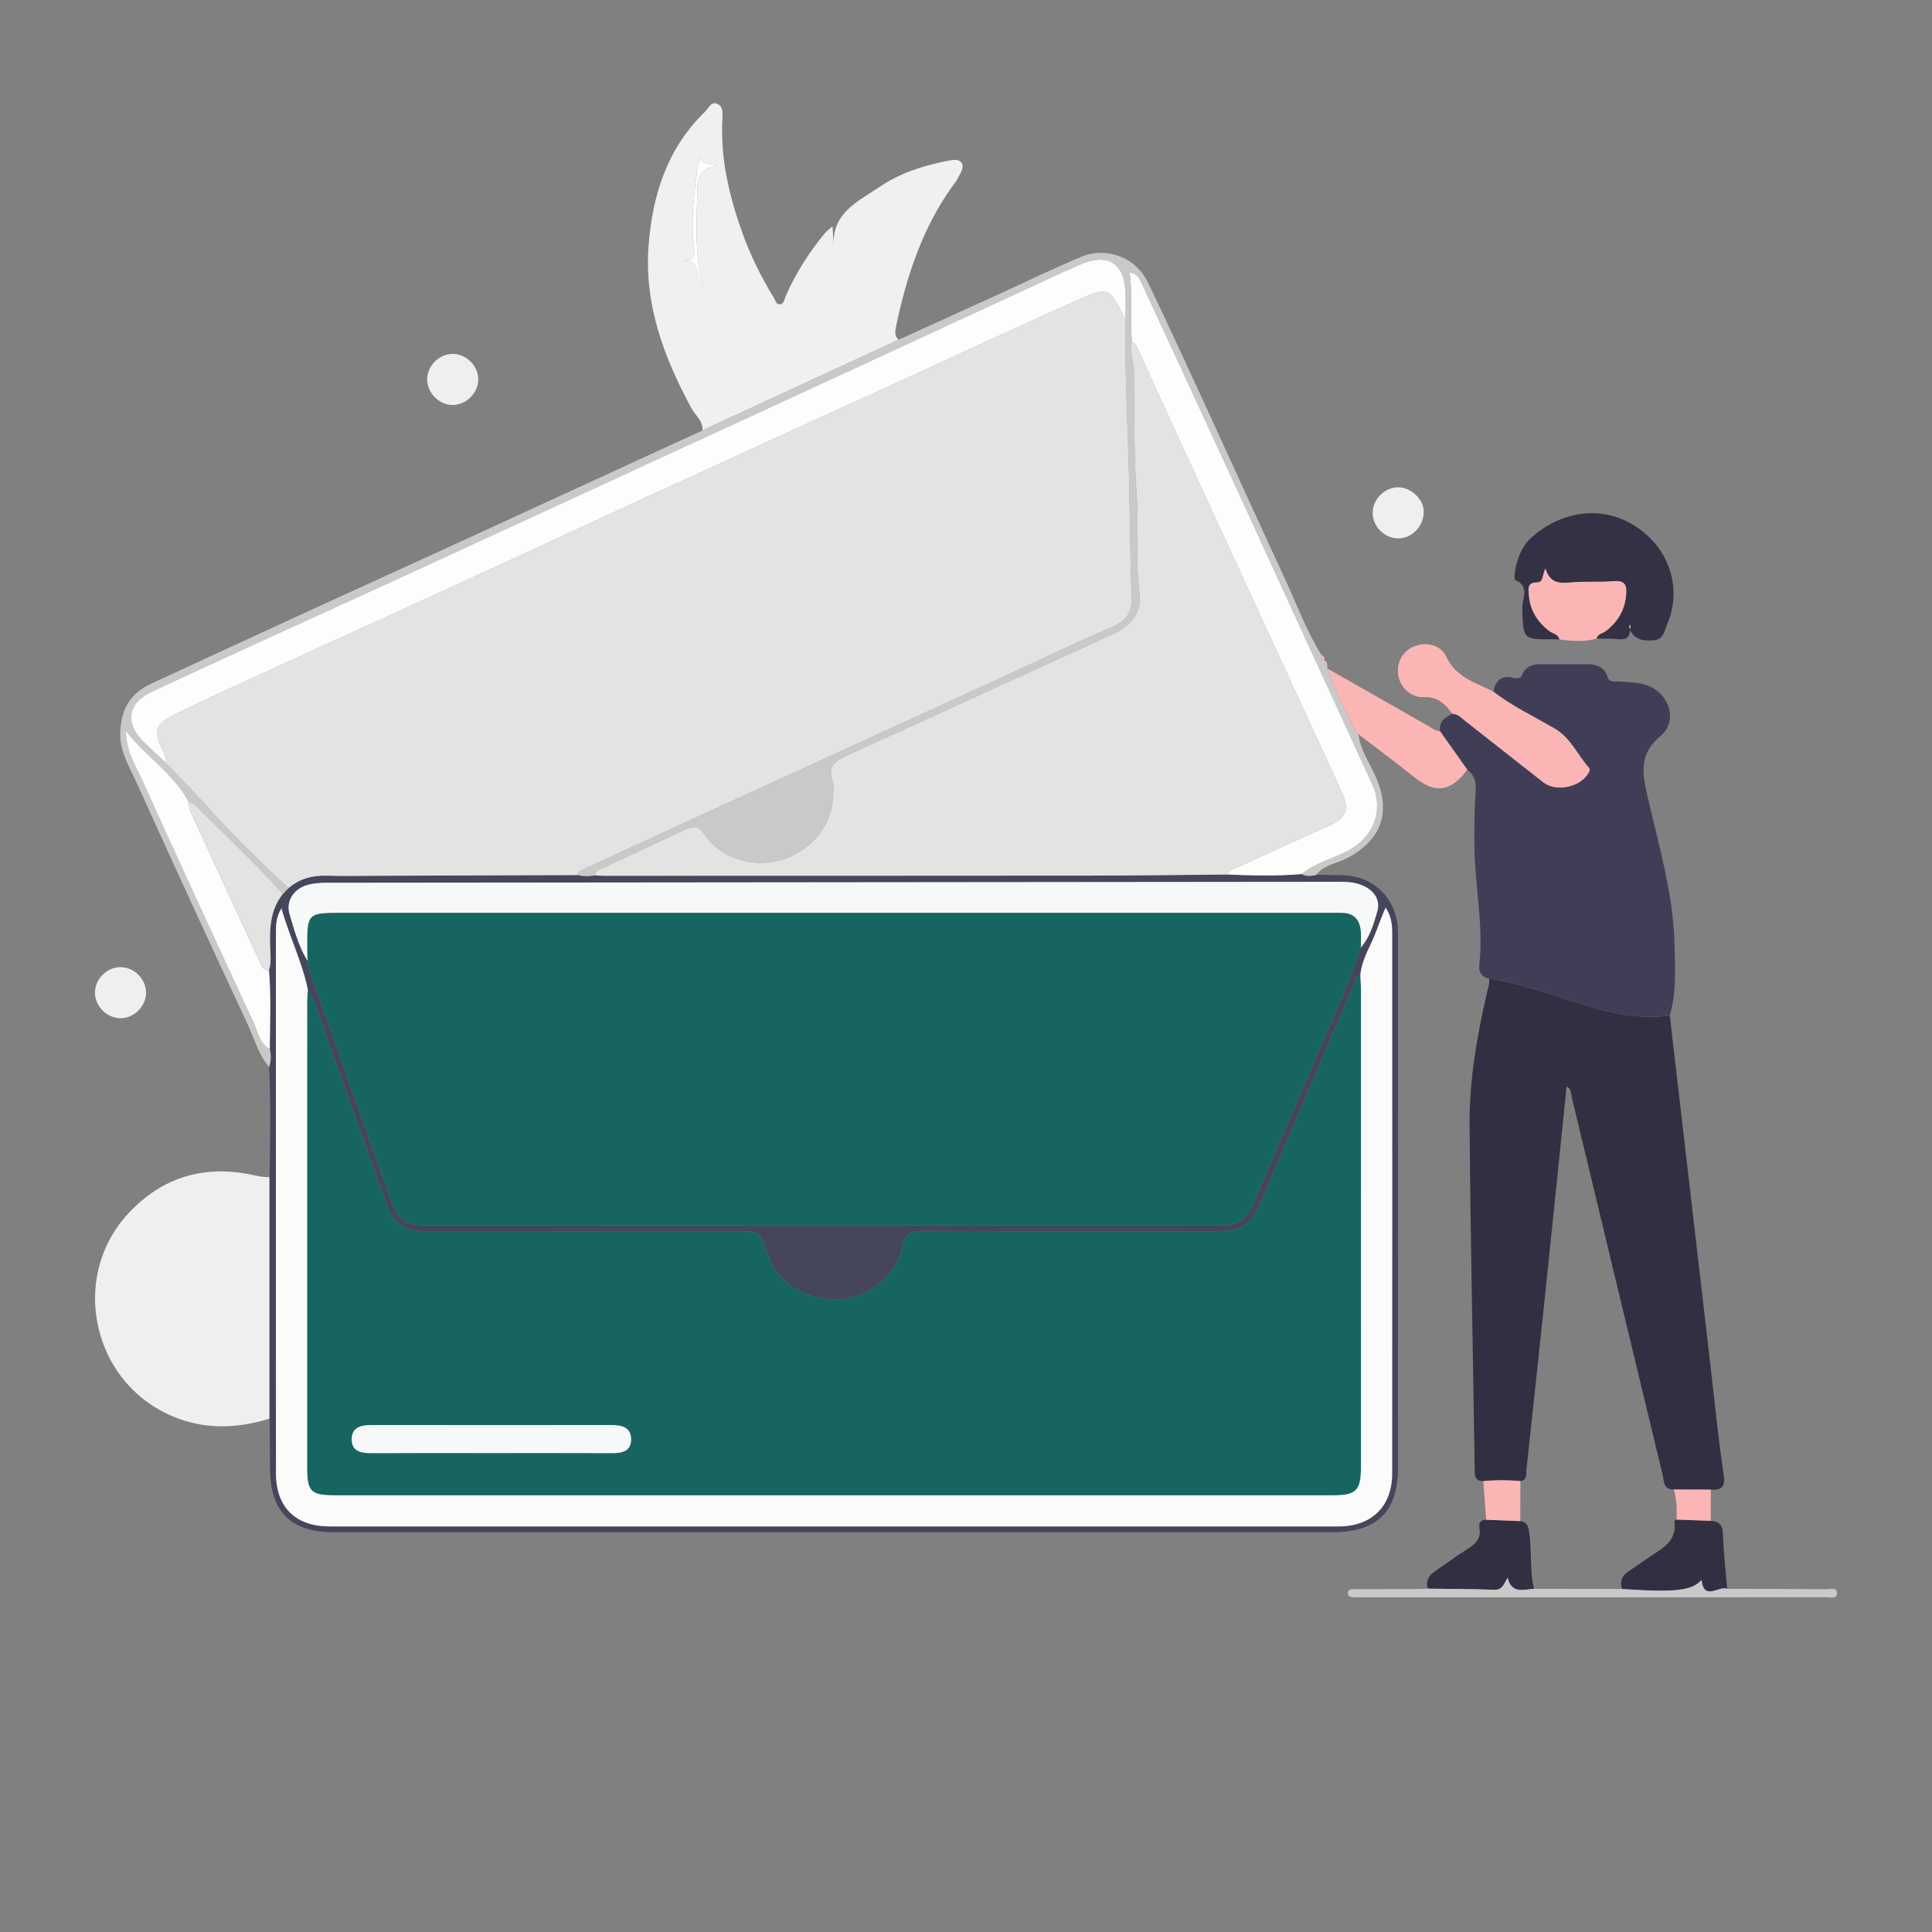 <?xml version="1.0" encoding="utf-8"?>
<!-- Generator: Adobe Illustrator 23.1.0, SVG Export Plug-In . SVG Version: 6.00 Build 0)  -->
<svg version="1.1" id="Calque_1" xmlns="http://www.w3.org/2000/svg" xmlns:xlink="http://www.w3.org/1999/xlink" x="0px" y="0px"
	 viewBox="0 0 4500 4500" style="enable-background:new 0 0 4500 4500;" xml:space="preserve">
<rect x="0" y="0" width="4500" height="4500" fill="#808080" stroke="none"/>
<style type="text/css">
	.st0{fill:#313042;}
	.st1{fill:#403E57;}
	.st2{fill:#F0F0F0;}
	.st3{fill:#EFEFEF;}
	.st4{fill:#45455C;}
	.st5{fill:#C9C9CA;}
	.st6{fill:#333244;}
	.st7{fill:#FCB5B5;}
	.st8{fill:#FEFEFE;}
	.st9{fill:#176561;}
	.st10{fill:#E3E3E3;}
	.st11{fill:#FBFBFB;}
	.st12{fill:#F7F9F9;}
	.st13{fill:#FDFDFD;}
</style>
<g>
	<path class="st0" d="M3454.73,3449.82c-14.93-0.07-19.63-6.73-19.85-22.31c-3.79-268.63-9.76-537.23-11.95-805.87
		c-0.85-104.73,17.09-208.13,40.72-310.21c2.48-10.71,6.73-20.98,4.64-32.28c34.66,5.35,68.38,14.13,102.15,23.81
		c104.4,29.94,205.5,77.77,318.81,62.34c31.87,274.21,63.73,548.43,95.62,822.64c9.53,81.94,17.28,164.16,29.78,245.65
		c4.51,29.38-3.91,37.3-29.94,36.1c-28.68-0.12-57.36-0.24-86.04-0.37c-24.61,0.67-22.63-19.82-26.16-34.44
		c-70.68-292.84-140.98-585.76-211.43-878.65c-2.18-9.05-0.28-20.2-12.12-25.47c-16.4,159.21-32.55,317.92-49.17,476.58
		c-14.56,139.08-29.62,278.1-44.53,417.14c-1.1,10.27,2.19,23.22-14.01,25.19C3512.4,3447.22,3483.56,3446.97,3454.73,3449.82z"/>
	<path class="st1" d="M3889.25,2365.31c-113.31,15.43-214.42-32.41-318.81-62.34c-33.76-9.68-67.49-18.46-102.15-23.81
		c-17.82-2.7-24.41-15.8-22.73-30.79c10.37-92.46-10.33-183.49-11.35-275.35c-0.49-43.8-0.05-87.71,2.78-131.39
		c1.35-20.76-2.78-36.46-19.3-48.75c-21.22-29.9-42.43-59.8-63.64-89.7c-3.05-22.62,11.86-32.47,28.97-40.73
		c13.29,0.48,21.46,10.21,30.78,17.51c60.45,47.39,120.54,95.23,181.15,142.41c30.5,23.74,88.15,10.44,105.77-23.31
		c2.37-4.54,2.71-8-0.54-11.71c-26.36-30.05-42.07-68.89-78.98-90.38c-48.05-27.97-98.67-51.77-142.9-86.1
		c5.18-24.55,17.15-38.97,45.15-32.24c7.08,1.7,17.64,3.1,21.02-5.05c12.95-31.31,39.89-26.1,64.77-26.39
		c26.44-0.31,52.89,0.28,79.32-0.17c24.41-0.42,47.01,1.92,55.86,29.87c4.3,13.6,15.74,9.61,24.79,10.34
		c21.92,1.77,44.03,1.45,65.3,8.41c52.89,17.32,75.38,83.25,33.48,118.23c-48.48,40.49-43.9,81.82-32.02,134.52
		c26.31,116.72,61.77,232.09,64.46,353.18C3901.63,2256.46,3904.99,2311.55,3889.25,2365.31z"/>
	<path class="st2" d="M1636.3,1002.45c1.35-22.24-16.76-34.8-25.93-51.77c-64.05-118.51-110.4-241.57-99.61-379.72
		c9.25-118.36,43.82-226.04,131.63-310.96c7.9-7.64,13.33-24.07,27.7-18.42c14.55,5.72,13.31,21.37,12.56,34.68
		c-5.16,91.48,15.29,178.52,45.65,263.81c19.22,54,44.37,105.19,74.47,153.94c3.76,6.09,5,16.64,15.02,14.78
		c8.74-1.62,8.81-11.26,11.86-18.23c23.42-53.64,54.51-102.61,91.83-147.63c3.96-4.78,9.42-8.31,17.59-15.37
		c1.12,17.98,1.96,31.49,2.79,44.99c-4.26-76.71,56.15-102.9,105.93-136.68c47.04-31.92,100.15-49.46,155.34-60.41
		c12-2.38,29.73-7.42,36.88,4.36c6.53,10.76-3.73,24.86-9.64,36.47c-2.96,5.82-7.34,10.93-11.2,16.28
		c-70.26,97.56-106.87,208.79-131.47,324.8c-2.41,11.35-5.7,24.11,5.28,33.95C1940.75,861.7,1788.52,932.08,1636.3,1002.45z
		 M1585.29,608.26c49.66-7.93,32.22,38.59,50.75,56.55c-15.87-67.53-14.57-135.57-12.12-203.32c1.09-30.14-5.23-67.91,45.8-75.61
		c-16.45-7.28-33.76,0.13-37.27-20.27c-4.4,12.43-7.69,22.91-9.05,33.64c-7.26,57.32-14.33,114.43-7.45,172.69
		C1619.7,603.67,1616.67,604.03,1585.29,608.26z M1648.05,712.03c-0.48-0.89-0.96-1.78-1.44-2.67c-0.63,0.77-1.69,1.51-1.76,2.33
		c-0.07,0.84,0.84,1.76,1.32,2.65C1646.8,713.56,1647.42,712.79,1648.05,712.03z M1641.39,693.12c-0.28-0.95-0.37-2.05-0.94-2.77
		c-0.2-0.26-1.56,0.38-2.39,0.62c0.28,0.95,0.38,2.05,0.94,2.77C1639.21,694,1640.57,693.36,1641.39,693.12z M2143.82,484.41
		c0.94,0.33,1.89,0.89,2.82,0.86c0.31-0.01,0.58-1.5,0.87-2.32c-0.94-0.33-1.89-0.89-2.82-0.86
		C2144.38,482.1,2144.11,483.59,2143.82,484.41z M1639.01,339.61c-0.33,0.94-0.88,1.89-0.86,2.82c0.01,0.32,1.5,0.58,2.31,0.88
		c0.33-0.94,0.88-1.89,0.85-2.82C1641.31,340.17,1639.82,339.91,1639.01,339.61z M1645.85,317.63c0.61-1.97,1-3.2,1.38-4.44
		c-0.82,0.23-1.65,0.47-2.47,0.7C1645.03,314.84,1645.31,315.79,1645.85,317.63z M1654.61,296.33c-0.28-0.95-0.37-2.05-0.93-2.77
		c-0.2-0.26-1.56,0.39-2.39,0.62c0.28,0.95,0.38,2.04,0.94,2.78C1652.43,297.21,1653.78,296.57,1654.61,296.33z"/>
	<path class="st3" d="M627.79,3304.23c-69.47,21.36-138.11,26.04-208.78,1.16c-203.73-71.75-264.63-333.32-112.94-486.64
		c81.61-82.49,178.55-105.8,289.3-80.65c10.92,2.48,21.47,3.76,32.43,3.85C627.8,2929.38,627.79,3116.8,627.79,3304.23z"/>
	<path class="st4" d="M627.79,3304.23c0-187.43,0.01-374.85,0.01-562.28c1.61-85.57,3.24-171.14-0.94-256.69
		c4.53-13.75,4.85-27.65,1.5-41.69c0.39-61.2,3.28-122.42-1.8-183.57c5.91-18.31,3.16-37.2,2.6-55.69
		c-1.33-43.6,0.61-85.97,29.58-122.04c4.5-4.64,9-9.27,13.5-13.91c25.59-21.71,55.24-29.67,88.56-28.7
		c38.49,1.12,77.03,0.34,115.55,0.21c156.25-0.51,312.5-1.08,468.75-1.63c13.44,2.82,26.91,3.2,40.43,0.65
		c6.58,0.33,13.17,0.95,19.75,0.95c378.45-0.05,756.9,0.03,1135.35-0.37c106.61-0.11,213.21-1.65,319.82-2.53
		c57.04,2.38,114.08,3.77,171.07-1.08c11.27,5.43,22.84,5.18,34.57,1.81c19.82,0.28,39.64,0.57,59.46,0.82
		c73.68,0.96,127.63,53.88,130.51,128.15c0.3,7.7,0.12,15.42,0.12,23.14c0,409.88,0.02,819.77-0.01,1229.65
		c-0.01,100.62-49.07,149.33-150.19,149.33c-776.84,0.01-1553.67,0.01-2330.51,0c-97.67,0-145.96-48.19-146.4-145.64
		C628.88,3383.5,628.22,3343.87,627.79,3304.23z M717.03,2305.03c-13.32-64.74-43.22-123.88-61.45-189.24
		c-12.8,20.09-12.86,39.77-12.87,59.31c-0.07,418.59-0.19,837.18,0.06,1255.78c0.05,79.88,45.4,124.46,125.27,124.47
		c783.25,0.06,1566.5,0.07,2349.75-0.01c76.69-0.01,124.67-46.48,124.74-122.71c0.34-419.69,0.18-839.39,0.1-1259.08
		c0-20.85-2.43-41.3-15.56-59.5c-7.16,18.14-14.48,35.22-20.69,52.7c-12.44,35.01-34.74,66.47-37.87,104.83
		c-7.37,1.86-9.34,7.68-12.07,14.08c-72.85,170.81-146.31,341.35-218.91,512.26c-23.92,56.3-42.44,69.69-105.12,69.7
		c-225.92,0.02-451.84,0.53-677.76-0.6c-31.05-0.16-46.89,2.89-53.86,40.16c-12.04,64.38-83.18,117.4-145.82,119.23
		c-81.79,2.4-144.27-38.42-168.96-110.39c-16.61-48.4-16.61-48.4-68.97-48.4c-243.55,0-487.11,0.05-730.66-0.06
		c-44.89-0.02-69.5-16.79-84.7-58.93c-45.86-127.13-90.33-254.77-137.25-381.5C749.28,2386.24,740.91,2342.56,717.03,2305.03z
		 M3169.67,2206.95c21.1-24.5,30.11-55.06,38.44-84.87c6.36-22.78-3.87-42.8-25.88-55.4c-18.93-10.84-39.09-12.8-60.35-12.78
		c-787.31,0.8-1574.62,1.35-2361.92,2.22c-15.22,0.02-31.05,1.32-45.52,5.64c-30.35,9.06-48.63,37.61-40.27,66.24
		c11.01,37.67,21.24,76.02,42.11,110.07c0.72,5.45,0.51,11.23,2.31,16.3c64.47,182.33,128.77,364.73,194.05,546.77
		c14.93,41.63,34.52,53.11,80.83,53.11c616.06,0.06,1232.13-0.04,1848.19,0.25c35.66,0.02,60.65-12.5,75.16-46.73
		c42.46-100.17,87.45-199.28,128.88-299.87C3087.02,2407.6,3136.5,2310.63,3169.67,2206.95z"/>
	<path class="st5" d="M3066.09,2037.69c-11.73,3.37-23.3,3.62-34.57-1.81c32.8-27.04,74.72-36.02,111.15-56.02
		c56.62-31.07,80.47-93.47,54.35-150.91c-50.99-112.13-102.84-223.86-154.21-335.81c-54.57-118.94-108.79-238.04-163.52-356.9
		c-72.67-157.85-145.6-315.58-218.73-473.22c-5.69-12.27-11.3-26.13-29.6-28.59c7.93,55.06,1.16,108.94,5.48,162.53
		c-5.31,23.37,4.51,45.72,4.79,68.57c1.17,96.74-0.59,193.46,6.45,290.16c5.42,74.47-3.93,149.34,6.28,224.07
		c6.36,46.59-17.8,77.29-62.22,97.48c-205.13,93.25-409.72,187.7-615.06,280.51c-30.31,13.7-51.28,27.36-36.55,64.86
		c3,7.65,0.56,17.46,0.51,26.28c-0.4,69.85-47.72,131.1-118.32,153.22c-67.72,21.22-143.57-2.28-181.5-58.71
		c-12.41-18.47-24.2-20.96-42.91-12.11c-63.61,30.1-127.62,59.35-191.32,89.26c-8.5,3.99-19.71,5.81-21.06,18.38
		c-13.52,2.55-27,2.17-40.43-0.65c1.23-5.89,5.06-9.37,10.38-11.81c111.81-51.45,223.51-103.11,335.39-154.4
		c206.76-94.78,413.65-189.28,620.42-284.04c92.91-42.58,185.02-86.99,278.84-127.45c32.33-13.95,46.41-32.73,45.37-67.14
		c-2.56-84.54-3.48-169.18-5.1-253.68c-2.53-131.91-10.81-263.71-9.18-395.7c0.11-19.83,0.66-39.68,0.25-59.5
		c-1.5-71.62-40.47-96.77-106.66-67.75c-55.4,24.29-110.12,50.13-165.05,75.49c-177.77,82.06-355.45,164.33-533.26,246.31
		c-278.72,128.5-557.47,256.95-836.31,385.19c-120.92,55.61-242.17,110.51-363.16,165.97c-89.02,40.8-178.11,81.46-266.69,123.22
		c-51.71,24.38-59.2,70.95-18.93,111.76c17.72,17.96,36.62,34.76,54.99,52.09l-0.15-0.28c2.31,2.54,4.62,5.07,6.93,7.61
		c27.99,29.42,56.72,58.18,83.83,88.4c61.67,68.72,127.05,133.66,195.25,195.83c-4.5,4.64-9,9.27-13.5,13.91
		c-64.41-72.8-136.18-138.37-204.3-207.52c-3.4-3.45-9.75-4.01-14.73-5.91c-33.85-65.95-97.89-104.51-146.38-166.19
		c0.3,46.36,21.56,78.44,36.69,111.78c85.83,189.21,172.66,377.98,260.31,566.35c10.19,21.9,13.56,49.09,38.03,62.78
		c3.35,14.03,3.03,27.94-1.5,41.69c-25.02-28.78-34.31-65.75-49.92-99.16c-87.88-188.16-174.49-376.92-260.2-566.08
		c-16.08-35.49-37.54-69.42-36.75-111.53c1-53.59,22.02-93.04,71.35-115.83c118.71-54.85,237.41-109.74,356.26-164.29
		c121.81-55.9,243.88-111.24,365.7-167.12c187.73-86.13,375.33-172.51,562.99-258.79c152.23-70.38,304.45-140.76,456.68-211.13
		c71.98-32.73,143.97-65.41,215.92-98.2c69-31.44,137.35-64.4,207.09-94.09c61.09-26.01,129.43-0.23,158.26,59.72
		c48.59,101.06,95.24,203.07,142.17,304.93c58.87,127.79,116.74,256.04,175.99,383.65c27.71,59.69,50.53,121.75,85.23,178.11
		c0.67,5.37,1.64,10.57,7.43,13.01c0,0-0.17-0.25-0.17-0.25c-0.26,5.94,1.11,11.15,6.58,14.5c0.2,1.42,0.19,2.84-0.03,4.27
		c17.77,50.79,41.86,98.72,66.01,146.62c2.29,2.32,4.58,4.64,6.88,6.96l-0.31-0.28c4.46,35.53,24.65,64.97,39.04,96.35
		c38.43,83.81,15.3,150.43-67.14,192.97C3112.47,2011.7,3083.34,2014.16,3066.09,2037.69z"/>
	<path class="st6" d="M3632.25,1489.52c-4.38-0.23-8.77-0.72-13.15-0.66c-72.6,1.05-71.27,1.02-73.42-73.22
		c-0.62-21.3,18.53-50.09-16.26-64.51c-2.79-1.16-1.79-14.58-0.48-21.93c5.28-29.83,16.39-57.84,39.15-78.11
		c62.63-55.75,159.23-80.7,245.1-22.74c75.48,50.95,105.36,143.12,69.94,225.54c-6.26,14.57-7.74,35.48-31.15,37.42
		c-23.38,1.94-44.34-0.36-55.76-24.77c0.52-2.7,1.62-5.45,1.4-8.09c-0.3-3.5-2.3-3.57-2.63-0.17c-0.25,2.61,1.14,5.38,1.8,8.08
		c-0.41,17.34-8.41,24.37-26.37,22.44c-17.13-1.84-34.55-1.02-51.84-1.37c2.78-11.51,14.63-12.05,22.07-17.85
		c27.45-21.41,43.77-48.34,46.87-83.56c1.98-22.54-2.13-34.86-29.41-32.37c-32.79,3-66.15-0.15-98.92,2.94
		c-26.75,2.53-49.4,2-59.45-32.31c-7.89,14.33-3.94,32.24-19.89,32.34c-23.59,0.14-19.7,15.7-18.77,29.35
		c2.39,35.12,19.64,62.08,46.97,83.55C3616.25,1475.98,3629.57,1476.42,3632.25,1489.52z"/>
	<path class="st7" d="M3478.3,1610.87c44.23,34.32,94.85,58.13,142.9,86.1c36.92,21.49,52.62,60.33,78.98,90.38
		c3.26,3.71,2.91,7.17,0.54,11.71c-17.62,33.74-75.27,47.04-105.77,23.31c-60.61-47.18-120.7-95.02-181.15-142.41
		c-9.32-7.31-17.49-17.04-30.78-17.51c-16.71-22.03-34.07-40.4-66.3-38.72c-30.2,1.57-55.27-22.18-59.76-50.28
		c-4.91-30.63,10.14-57.69,38.07-68.47c27.48-10.61,61.04-2.84,73.74,24.72C3391.08,1578.16,3437.41,1589.9,3478.3,1610.87z"/>
	<path class="st7" d="M3157.46,1703.59c-24.15-47.9-48.24-95.83-66.01-146.62c77.74,44.24,155.52,88.41,233.15,132.86
		c9.46,5.42,18.01,12.45,29.45,13.34c21.21,29.9,42.42,59.8,63.64,89.7c-40.35,52.91-75.55,56.42-126.33,15.25
		c-41.57-33.69-84.82-65.31-127.33-97.84c0,0,0.31,0.28,0.31,0.28C3162.04,1708.23,3159.75,1705.91,3157.46,1703.59z"/>
	<path class="st0" d="M3984.61,3542.3c18.88,1.34,27.78,9.04,28.43,30.37c1.31,42.75,6.39,85.39,9.91,128.08
		c-20-8.12-53.69,29.69-59.78-20.7c-21.99,25.19-62.51,29.33-185.14,21.03c-5.86-18.14,0.17-31.5,15.87-41.7
		c15.49-10.07,30.46-20.93,45.71-31.36c30.56-20.89,67.57-37.17,60.25-85.02c-0.14-0.93,3.27-2.4,5.02-3.62
		C3931.46,3540.35,3958.04,3541.33,3984.61,3542.3z"/>
	<path class="st0" d="M3325.76,3700.31c-5.62-18.97,2.94-31.5,18.12-41.7c24.65-16.57,48.31-34.69,73.59-50.2
		c19.37-11.88,32.78-25.06,28.34-49.78c-2.16-12.03,3-18.89,15.82-18.82c26.46,1.03,52.93,2.07,79.4,3.1
		c16.15,2.07,18.79,12.12,20.91,27.12c6.12,43.43,0.72,87.73,11.03,130.68c-24.17,1.36-51.93,12.75-61.35-25.72
		c-9.17,14.23-11.84,28.74-31.47,27.94C3428.74,3700.83,3377.23,3701.03,3325.76,3700.31z"/>
	<path class="st7" d="M3632.25,1489.52c-2.69-13.09-16-13.53-24.2-19.97c-27.33-21.47-44.58-48.43-46.97-83.55
		c-0.93-13.65-4.82-29.21,18.77-29.35c15.95-0.09,12-18.01,19.89-32.34c10.05,34.3,32.7,34.83,59.45,32.31
		c32.77-3.1,66.13,0.06,98.92-2.94c27.28-2.5,31.39,9.83,29.41,32.37c-3.1,35.22-19.42,62.15-46.87,83.56
		c-7.43,5.79-19.28,6.33-22.07,17.85C3689.99,1495.75,3661.13,1492.99,3632.25,1489.52z"/>
	<path class="st5" d="M3325.76,3700.31c51.47,0.72,102.97,0.52,154.39,2.61c19.63,0.8,22.3-13.71,31.47-27.94
		c9.41,38.47,37.18,27.08,61.35,25.72c68.35,0.12,136.71,0.25,205.07,0.37c122.63,8.3,163.15,4.15,185.14-21.03
		c6.09,50.38,39.78,12.58,59.78,20.7c77.04,0.19,154.07,0.22,231.11,0.79c8.99,0.07,24.47-4.66,24.74,8.34
		c0.33,16.3-16.29,10.34-25.81,10.35c-362.07,0.31-724.13,0.26-1086.2,0.26c-3.3,0-6.62,0.15-9.9-0.08
		c-7.44-0.51-17.81,0.85-17.53-9.71c0.27-10.26,10.57-9.24,18.06-9.27c45.12-0.15,90.25-0.04,135.37-0.16
		C3303.78,3701.24,3314.77,3700.65,3325.76,3700.31z"/>
	<path class="st3" d="M280.42,2252.67c32.4-0.07,60.24,28.04,59.76,60.36c-0.46,31.13-28.08,58.48-59.2,58.63
		c-31.14,0.15-59.01-26.93-59.76-58.07C220.44,2281.3,248.19,2252.74,280.42,2252.67z"/>
	<path class="st3" d="M3197.23,1194.82c-0.07-32.36,27.96-60.14,60.25-59.73c29.42,0.38,58.18,27.68,58.66,55.68
		c0.57,33.55-26.1,62.58-58.15,63.28C3225.77,1254.75,3197.29,1226.99,3197.23,1194.82z"/>
	<path class="st3" d="M1055.22,824.28c31.23,0.4,58.68,28.17,58.72,59.41c0.04,32.51-29.43,60.86-61.9,59.55
		c-31.19-1.27-57.89-29.84-57.06-61.07C995.81,850.85,1023.88,823.88,1055.22,824.28z"/>
	<path class="st7" d="M3541.04,3542.92c-26.47-1.03-52.94-2.07-79.4-3.1c-2.3-30-4.6-59.99-6.9-89.99
		c28.83-2.85,57.67-2.6,86.52-0.15C3541.17,3480.75,3541.1,3511.83,3541.04,3542.92z"/>
	<path class="st7" d="M3984.61,3542.3c-26.57-0.98-53.15-1.95-79.73-2.93c1.08-23.63,0.66-47.13-6.21-70.05
		c28.68,0.12,57.36,0.25,86.04,0.37C3984.68,3493.9,3984.65,3518.1,3984.61,3542.3z"/>
	<path class="st7" d="M3085.07,1538.46c-5.79-2.44-6.76-7.64-7.43-13.01C3084.42,1527.32,3085.35,1532.54,3085.07,1538.46z"/>
	<path class="st7" d="M3091.48,1552.7c-5.47-3.34-6.84-8.55-6.58-14.5C3091.54,1541.02,3091.63,1546.81,3091.48,1552.7z"/>
	<path class="st7" d="M3796.8,1466.37c-0.66-2.7-2.06-5.47-1.8-8.08c0.33-3.4,2.33-3.33,2.63,0.17c0.23,2.64-0.88,5.39-1.4,8.09
		C3796.23,1466.55,3796.8,1466.37,3796.8,1466.37z"/>
	<path class="st8" d="M1585.29,608.26c31.38-4.24,34.4-4.59,30.66-36.32c-6.88-58.25,0.19-115.37,7.45-172.69
		c1.36-10.73,4.64-21.21,9.05-33.64c3.52,20.39,20.83,12.98,37.27,20.27c-51.03,7.7-44.71,45.47-45.8,75.61
		c-2.45,67.75-3.76,135.79,12.12,203.32C1617.52,646.85,1634.95,600.33,1585.29,608.26z"/>
	<path class="st8" d="M1648.05,712.03c-0.63,0.77-1.26,1.54-1.88,2.31c-0.48-0.89-1.39-1.81-1.32-2.65
		c0.07-0.82,1.14-1.56,1.76-2.33C1647.1,710.25,1647.57,711.14,1648.05,712.03z"/>
	<path class="st8" d="M1641.39,693.12c-0.83,0.23-2.18,0.87-2.38,0.62c-0.57-0.73-0.66-1.82-0.94-2.77
		c0.83-0.23,2.18-0.87,2.39-0.62C1641.02,691.08,1641.11,692.17,1641.39,693.12z"/>
	<path class="st8" d="M2143.82,484.41c0.29-0.82,0.56-2.31,0.87-2.32c0.93-0.03,1.88,0.53,2.82,0.86c-0.29,0.82-0.56,2.31-0.87,2.32
		C2145.71,485.3,2144.76,484.74,2143.82,484.41z"/>
	<path class="st8" d="M1639.01,339.61c0.81,0.29,2.3,0.56,2.31,0.88c0.03,0.93-0.53,1.88-0.85,2.82c-0.81-0.29-2.3-0.56-2.31-0.88
		C1638.12,341.51,1638.68,340.56,1639.01,339.61z"/>
	<path class="st8" d="M1645.85,317.63c-0.54-1.84-0.81-2.79-1.09-3.74c0.82-0.23,1.65-0.47,2.47-0.7
		C1646.85,314.42,1646.46,315.66,1645.85,317.63z"/>
	<path class="st8" d="M1654.61,296.33c-0.83,0.23-2.18,0.87-2.38,0.62c-0.56-0.73-0.66-1.83-0.94-2.78
		c0.83-0.23,2.19-0.87,2.39-0.62C1654.24,294.29,1654.33,295.38,1654.61,296.33z"/>
	<path class="st9" d="M3169.67,2206.95c-33.17,103.67-82.65,200.65-123.98,300.97c-41.44,100.58-86.42,199.7-128.88,299.87
		c-14.51,34.23-39.49,46.74-75.16,46.73c-616.06-0.29-1232.13-0.19-1848.19-0.25c-46.31,0-65.9-11.48-80.83-53.11
		c-65.28-182.04-129.57-364.44-194.05-546.77c-1.79-5.07-1.58-10.85-2.3-16.31c-0.28-11.01-0.78-22.01-0.79-33.01
		c-0.08-77.92,1.11-79.06,80.39-79.06c765.98,0,1531.95,0,2297.93,0.01c11.02,0,22.05-0.09,33.06,0.18
		c26.74,0.64,40.08,15.96,42.63,41.14C3170.82,2180.41,3169.69,2193.74,3169.67,2206.95z"/>
	<path class="st9" d="M717.03,2305.03c23.88,37.53,32.25,81.21,47.39,122.1c46.92,126.73,91.39,254.37,137.25,381.5
		c15.2,42.14,39.81,58.91,84.7,58.93c243.55,0.11,487.11,0.05,730.66,0.06c52.37,0,52.37,0,68.97,48.4
		c24.69,71.97,87.17,112.79,168.96,110.39c62.64-1.84,133.77-54.85,145.82-119.23c6.97-37.27,22.81-40.32,53.86-40.16
		c225.92,1.13,451.84,0.62,677.76,0.6c62.68-0.01,81.2-13.4,105.12-69.7c72.61-170.91,146.07-341.45,218.91-512.26
		c2.73-6.4,4.7-12.21,12.07-14.07c0.49,10.99,1.42,21.97,1.42,32.95c0.07,370.3,0.07,740.6,0.05,1110.9
		c0,56.85-10.5,67.43-67.05,67.43c-773.7,0.02-1547.41,0.02-2321.11,0c-58.51,0-66.45-8-66.46-67.1
		c-0.02-359.28-0.03-718.56,0.06-1077.84C715.42,2326.96,716.47,2316,717.03,2305.03z M1143.82,3384.44
		c93.55,0,187.1-0.26,280.64,0.19c23.01,0.11,44.68-3.41,45.48-30.69c0.85-28.94-21.11-34.75-45.62-34.73
		c-185.99,0.13-371.99,0.16-557.98-0.04c-24.17-0.03-47.16,4.37-47.15,33.2c0.01,29.2,23.08,32.43,47.29,32.29
		C958.93,3384.13,1051.37,3384.45,1143.82,3384.44z"/>
	<path class="st10" d="M672.25,2068.37c-68.2-62.17-133.58-127.11-195.25-195.83c-27.11-30.21-55.84-58.98-83.83-88.41
		c-2.31-2.54-4.62-5.07-6.93-7.6c0,0,0.15,0.28,0.16,0.28c1.57-11.65-3.9-21.33-8.57-31.32c-20.49-43.86-15.32-59.89,28.06-81.11
		c44.45-21.74,89.23-42.84,134.21-63.44c201.82-92.43,403.85-184.39,605.63-276.9c119.9-54.97,239.35-110.91,359.24-165.92
		c203.75-93.48,407.69-186.57,611.55-279.82c128.92-58.97,257.52-118.63,386.86-176.65c79.31-35.58,79.82-34.45,117.84,42.37
		c-1.63,131.99,6.65,263.79,9.18,395.7c1.62,84.5,2.55,169.14,5.1,253.68c1.04,34.41-13.04,53.19-45.37,67.14
		c-93.82,40.46-185.93,84.87-278.84,127.45c-206.77,94.76-413.66,189.26-620.42,284.04c-111.88,51.29-223.58,102.95-335.39,154.4
		c-5.31,2.45-9.14,5.92-10.38,11.81c-156.25,0.55-312.5,1.12-468.75,1.63c-38.52,0.13-77.07,0.91-115.55-0.21
		C727.49,2038.7,697.84,2046.67,672.25,2068.37z"/>
	<path class="st10" d="M1385.53,2038.92c1.36-12.57,12.56-14.39,21.06-18.38c63.7-29.91,127.71-59.16,191.32-89.26
		c18.71-8.85,30.5-6.36,42.91,12.11c37.93,56.43,113.78,79.93,181.5,58.71c70.6-22.12,117.91-83.37,118.32-153.22
		c0.05-8.81,2.49-18.63-0.51-26.28c-14.73-37.5,6.24-51.16,36.55-64.86c205.33-92.81,409.92-187.26,615.06-280.51
		c44.41-20.19,68.58-50.9,62.22-97.48c-10.21-74.73-0.86-149.6-6.28-224.07c-7.04-96.7-5.28-193.42-6.45-290.16
		c-0.28-22.85-10.1-45.2-4.8-68.57c7.17,1.67,9.82,6.79,12.79,13.31c51.87,113.88,104.05,227.62,156.42,341.27
		c105.66,229.32,211.38,458.6,317.28,687.8c21.95,47.51,14.72,65.62-32.96,86.62c-68.29,30.08-136.1,61.25-203.87,92.48
		c-9.47,4.36-21.8,5.9-25.63,18.52c-106.61,0.88-213.21,2.42-319.82,2.53c-378.45,0.4-756.9,0.32-1135.35,0.37
		C1398.7,2039.86,1392.12,2039.24,1385.53,2038.92z"/>
	<path class="st11" d="M717.03,2305.03c-0.56,10.97-1.6,21.94-1.61,32.91c-0.08,359.28-0.08,718.56-0.06,1077.84
		c0,59.09,7.95,67.1,66.46,67.1c773.7,0.01,1547.41,0.01,2321.11,0c56.55,0,67.05-10.58,67.05-67.43
		c0.02-370.3,0.02-740.6-0.05-1110.9c0-10.98-0.92-21.96-1.42-32.95c3.13-38.37,25.43-69.83,37.87-104.84
		c6.21-17.48,13.53-34.56,20.69-52.7c13.13,18.2,15.55,38.64,15.56,59.5c0.09,419.69,0.25,839.39-0.1,1259.08
		c-0.06,76.24-48.04,122.71-124.74,122.71c-783.25,0.07-1566.5,0.07-2349.75,0.01c-79.87-0.01-125.23-44.59-125.27-124.47
		c-0.25-418.59-0.13-837.18-0.06-1255.78c0-19.55,0.06-39.22,12.87-59.31C673.81,2181.15,703.71,2240.29,717.03,2305.03z"/>
	<path class="st12" d="M3169.67,2206.95c0.02-13.22,1.15-26.55-0.18-39.63c-2.55-25.18-15.89-40.5-42.63-41.14
		c-11.02-0.26-22.04-0.18-33.06-0.18c-765.98-0.01-1531.95-0.01-2297.93-0.01c-79.28,0-80.47,1.14-80.39,79.06
		c0.01,11,0.52,22,0.79,33.01c-20.87-34.05-31.11-72.4-42.11-110.07c-8.36-28.63,9.92-57.18,40.27-66.24
		c14.47-4.32,30.3-5.63,45.52-5.64c787.31-0.87,1574.62-1.42,2361.92-2.22c21.26-0.02,41.42,1.94,60.35,12.78
		c22,12.6,32.24,32.62,25.88,55.4C3199.78,2151.9,3190.77,2182.45,3169.67,2206.95z"/>
	<path class="st13" d="M2860.45,2036.96c3.83-12.62,16.17-14.16,25.63-18.52c67.78-31.22,135.58-62.4,203.87-92.48
		c47.69-21.01,54.91-39.12,32.96-86.62c-105.9-229.2-211.62-458.49-317.28-687.8c-52.37-113.65-104.55-227.39-156.42-341.27
		c-2.97-6.52-5.61-11.64-12.79-13.31c-4.3-53.6,2.47-107.48-5.46-162.54c18.3,2.46,23.91,16.33,29.6,28.59
		c73.14,157.64,146.06,315.37,218.73,473.22c54.73,118.87,108.95,237.96,163.52,356.9c51.37,111.95,103.22,223.69,154.21,335.81
		c26.12,57.44,2.27,119.85-54.35,150.91c-36.44,19.99-78.35,28.98-111.15,56.02C2974.52,2040.73,2917.49,2039.34,2860.45,2036.96z"
		/>
	<path class="st13" d="M628.36,2443.58c-24.47-13.68-27.84-40.88-38.03-62.78c-87.65-188.38-174.48-377.14-260.31-566.35
		c-15.12-33.34-36.38-65.42-36.69-111.78c48.48,61.68,112.52,100.24,146.37,166.19c0.96,6.41,0.49,13.47,3.09,19.13
		c54.2,118.13,108.72,236.11,163.26,354.08c4.11,8.89,7.81,18.67,20.51,17.94C631.65,2321.15,628.75,2382.38,628.36,2443.58z"/>
	<path class="st10" d="M626.57,2260.01c-12.69,0.72-16.4-9.05-20.51-17.94c-54.54-117.97-109.06-235.95-163.26-354.08
		c-2.59-5.66-2.13-12.72-3.09-19.13c4.98,1.9,11.33,2.45,14.73,5.91c68.12,69.15,139.89,134.72,204.3,207.52
		c-28.97,36.07-30.91,78.44-29.58,122.04C629.73,2222.81,632.47,2241.7,626.57,2260.01z"/>
	<path class="st13" d="M2621.22,744.04c-38.02-76.82-38.53-77.95-117.84-42.37c-129.34,58.02-257.95,117.68-386.86,176.65
		c-203.86,93.25-407.8,186.34-611.55,279.82c-119.89,55-239.34,110.95-359.24,165.92c-201.78,92.51-403.81,184.47-605.63,276.9
		c-44.99,20.6-89.77,41.7-134.21,63.44c-43.38,21.22-48.55,37.25-28.06,81.11c4.67,9.99,10.14,19.66,8.57,31.32
		c-18.37-17.33-37.27-34.13-54.99-52.09c-40.26-40.81-32.78-87.38,18.93-111.76c88.57-41.75,177.67-82.41,266.69-123.22
		c120.99-55.46,242.24-110.36,363.16-165.97c278.84-128.24,557.59-256.68,836.31-385.19c177.81-81.98,355.49-164.25,533.26-246.31
		c54.93-25.36,109.65-51.2,165.05-75.49c66.18-29.02,105.16-3.87,106.66,67.75C2621.88,704.36,2621.33,724.2,2621.22,744.04z"/>
	<path class="st8" d="M3157.46,1703.59c2.29,2.32,4.58,4.64,6.87,6.96C3162.05,1708.23,3159.75,1705.91,3157.46,1703.59z"/>
	<path class="st13" d="M386.23,1776.54c2.31,2.53,4.62,5.06,6.93,7.6C390.86,1781.61,388.55,1779.08,386.23,1776.54z"/>
	<path class="st12" d="M1143.82,3384.44c-92.45,0-184.9-0.32-277.34,0.21c-24.21,0.14-47.27-3.09-47.29-32.29
		c-0.01-28.83,22.98-33.23,47.15-33.2c185.99,0.2,371.99,0.17,557.98,0.04c24.51-0.02,46.47,5.8,45.62,34.73
		c-0.8,27.27-22.48,30.8-45.48,30.69C1330.92,3384.18,1237.37,3384.44,1143.82,3384.44z"/>
</g>
</svg>
